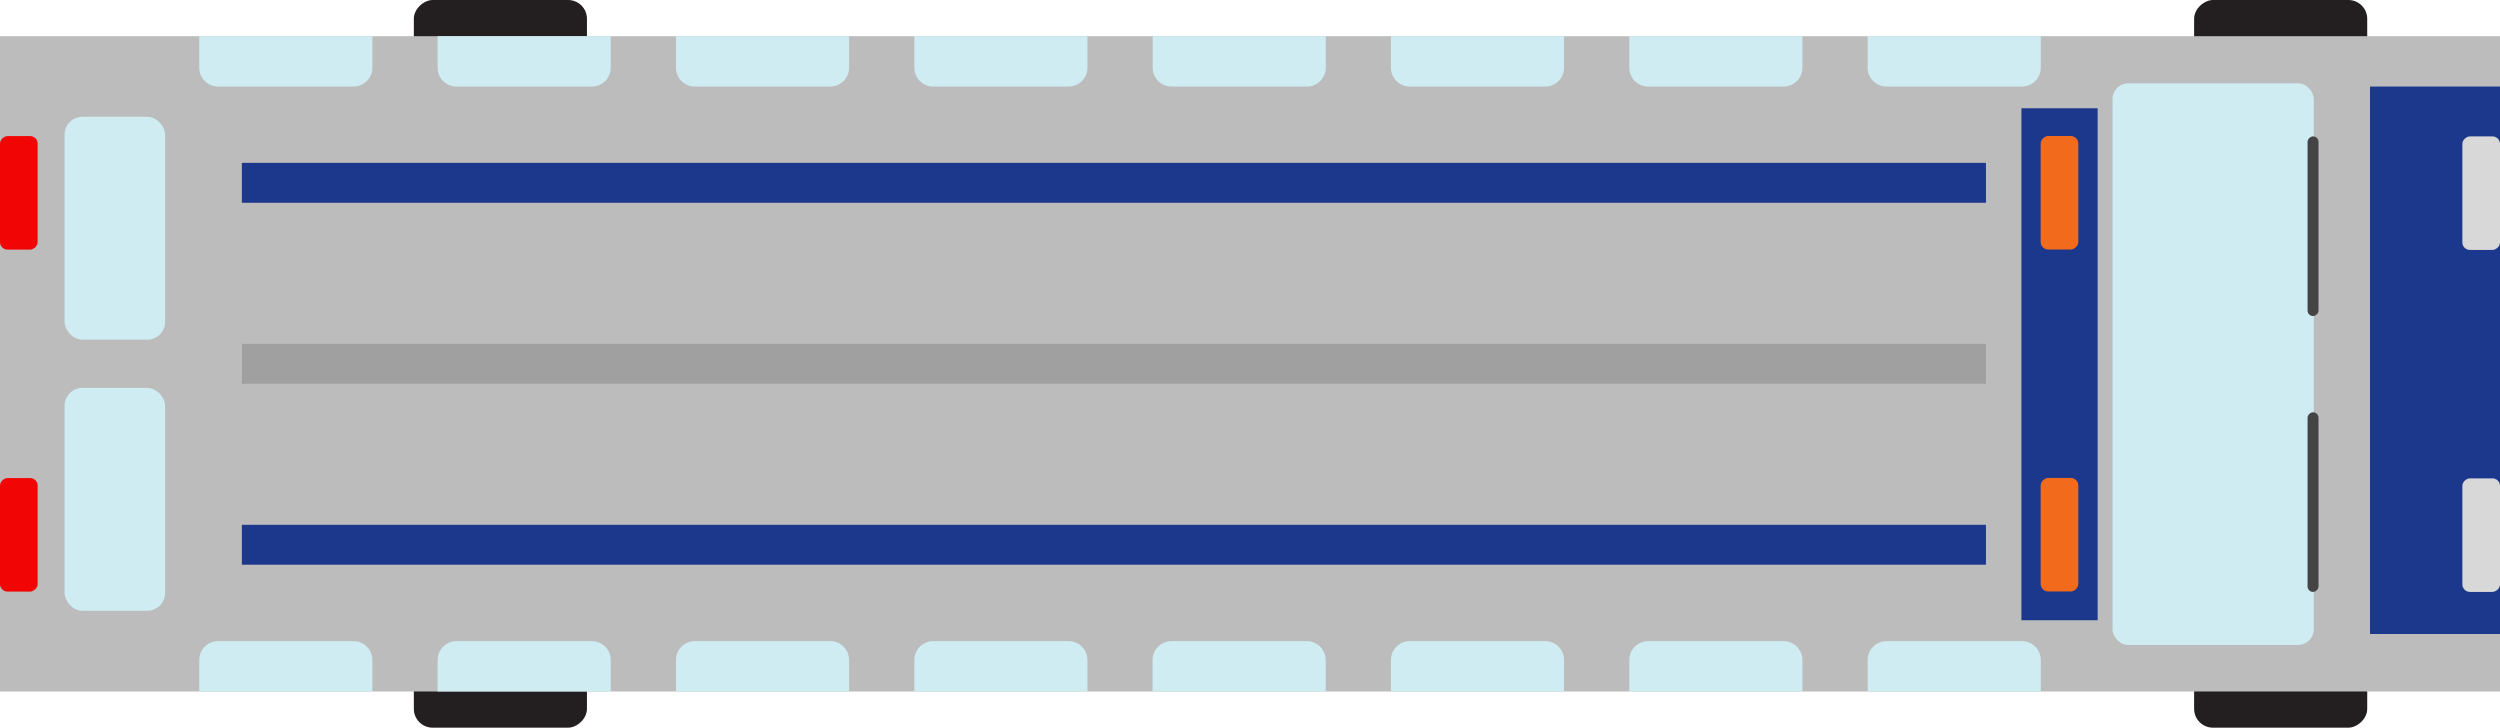 <svg version="1.1" viewBox="0 0 241.76 70.37" xmlns="http://www.w3.org/2000/svg">
 <defs>
  <style>.cls-1{fill:#d8d8d8;}.cls-2{fill:#ceecf2;}.cls-3{fill:#a0a0a0;}.cls-4{fill:#444;}.cls-5{fill:#f26b1d;}.cls-6{fill:#bcbcbc;}.cls-7{fill:#f20505;}.cls-8{fill:#1c388c;}.cls-9{fill:#231f20;}</style>
 </defs>
 <rect class="cls-9" transform="translate(228.92 -212.18) rotate(90)" x="212.18" width="16.74" height="16.74" rx="1.82" ry="1.82"/>
 <rect class="cls-9" transform="translate(282.55 -158.55) rotate(90)" x="212.18" y="53.63" width="16.74" height="16.74" rx="1.82" ry="1.82"/>
 <rect class="cls-9" transform="translate(56.76 -40.02) rotate(90)" x="40.02" width="16.74" height="16.74" rx="1.82" ry="1.82"/>
 <rect class="cls-9" transform="translate(110.39 13.61) rotate(90)" x="40.02" y="53.63" width="16.74" height="16.74" rx="1.82" ry="1.82"/>
 <rect class="cls-6" y="3.5" width="241.76" height="63.37"/>
 <rect class="cls-8" x="229.19" y="8.37" width="12.57" height="52.94"/>
 <rect class="cls-2" x="204.29" y="8.06" width="19.46" height="54.31" rx="1.51" ry="1.51"/>
 <rect class="cls-4" transform="translate(245.55 -201.8) rotate(90)" x="214.99" y="21.34" width="17.37" height="1.06" rx=".53" ry=".53"/>
 <rect class="cls-4" transform="translate(272.24 -175.12) rotate(90)" x="214.99" y="48.03" width="17.37" height="1.06" rx=".53" ry=".53"/>
 <path class="cls-2" d="M180.61,3.5v3.05c0,1,.81,1.82,1.82,1.82h13.1c1,0,1.82-.81,1.82-1.82V3.5h-16.74Z"/>
 <path class="cls-2" d="M157.56,3.5v3.05c0,1,.81,1.82,1.82,1.82h13.1c1,0,1.82-.81,1.82-1.82V3.5h-16.74Z"/>
 <path class="cls-2" d="M134.51,3.5v3.05c0,1,.81,1.82,1.82,1.82h13.1c1,0,1.82-.81,1.82-1.82V3.5h-16.74Z"/>
 <path class="cls-2" d="M111.47,3.5v3.05c0,1,.81,1.82,1.82,1.82h13.1c1,0,1.82-.81,1.82-1.82V3.5h-16.74Z"/>
 <path class="cls-2" d="M88.42,3.5v3.05c0,1,.81,1.82,1.82,1.82h13.1c1,0,1.82-.81,1.82-1.82V3.5h-16.74Z"/>
 <path class="cls-2" d="M65.37,3.5v3.05c0,1,.81,1.82,1.82,1.82h13.1c1,0,1.82-.81,1.82-1.82V3.5h-16.74Z"/>
 <path class="cls-2" d="M42.32,3.5v3.05c0,1,.81,1.82,1.82,1.82h13.1c1,0,1.82-.81,1.82-1.82V3.5h-16.74Z"/>
 <path class="cls-2" d="M19.27,3.5v3.05c0,1,.81,1.82,1.82,1.82h13.1c1,0,1.82-.81,1.82-1.82V3.5H19.27Z"/>
 <path class="cls-2" d="M36.01,66.87v-3.05c0-1-.81-1.82-1.82-1.82h-13.1c-1,0-1.82,.81-1.82,1.82v3.05s16.74,0,16.74,0Z"/>
 <path class="cls-2" d="M59.06,66.87v-3.05c0-1-.81-1.82-1.82-1.82h-13.1c-1,0-1.82,.81-1.82,1.82v3.05s16.74,0,16.74,0Z"/>
 <path class="cls-2" d="M82.11,66.87v-3.05c0-1-.81-1.82-1.82-1.82h-13.1c-1,0-1.82,.81-1.82,1.82v3.05s16.74,0,16.74,0Z"/>
 <path class="cls-2" d="M105.16,66.87v-3.05c0-1-.81-1.82-1.82-1.82h-13.1c-1,0-1.82,.81-1.82,1.82v3.05s16.74,0,16.74,0Z"/>
 <path class="cls-2" d="M128.2,66.87v-3.05c0-1-.81-1.82-1.82-1.82h-13.1c-1,0-1.82,.81-1.82,1.82v3.05s16.74,0,16.74,0Z"/>
 <path class="cls-2" d="M151.25,66.87v-3.05c0-1-.81-1.82-1.82-1.82h-13.1c-1,0-1.82,.81-1.82,1.82v3.05s16.74,0,16.74,0Z"/>
 <path class="cls-2" d="M174.3,66.87v-3.05c0-1-.81-1.82-1.82-1.82h-13.1c-1,0-1.82,.81-1.82,1.82v3.05s16.74,0,16.74,0Z"/>
 <path class="cls-2" d="M197.35,66.87v-3.05c0-1-.81-1.82-1.82-1.82h-13.1c-1,0-1.82,.81-1.82,1.82v3.05s16.74,0,16.74,0Z"/>
 <rect class="cls-1" transform="translate(258.62 -221.26) rotate(90)" x="234.45" y="16.86" width="10.98" height="3.64" rx=".73" ry=".73"/>
 <rect class="cls-1" transform="translate(291.69 -188.19) rotate(90)" x="234.45" y="49.93" width="10.98" height="3.64" rx=".73" ry=".73"/>
 <rect class="cls-7" transform="translate(20.47 16.83) rotate(90)" x="-3.67" y="16.83" width="10.98" height="3.64" rx=".73" ry=".73"/>
 <rect class="cls-7" transform="translate(53.54 49.9) rotate(90)" x="-3.67" y="49.9" width="10.98" height="3.64" rx=".73" ry=".73"/>
 <rect class="cls-2" x="6.24" y="11.29" width="9.73" height="21.56" rx="1.74" ry="1.74"/>
 <rect class="cls-2" x="6.24" y="37.51" width="9.73" height="21.56" rx="1.74" ry="1.74"/>
 <rect class="cls-8" x="23.39" y="15.75" width="168.66" height="3.86"/>
 <rect class="cls-8" x="23.39" y="50.75" width="168.66" height="3.86"/>
 <rect class="cls-3" x="23.39" y="33.25" width="168.66" height="3.86"/>
 <rect class="cls-8" x="195.48" y="10.47" width="7.37" height="49.51"/>
 <rect class="cls-5" transform="translate(217.81 -180.52) rotate(90)" x="193.67" y="16.83" width="10.98" height="3.64" rx=".73" ry=".73"/>
 <rect class="cls-5" transform="translate(250.88 -147.45) rotate(90)" x="193.67" y="49.9" width="10.98" height="3.64" rx=".73" ry=".73"/>
</svg>
